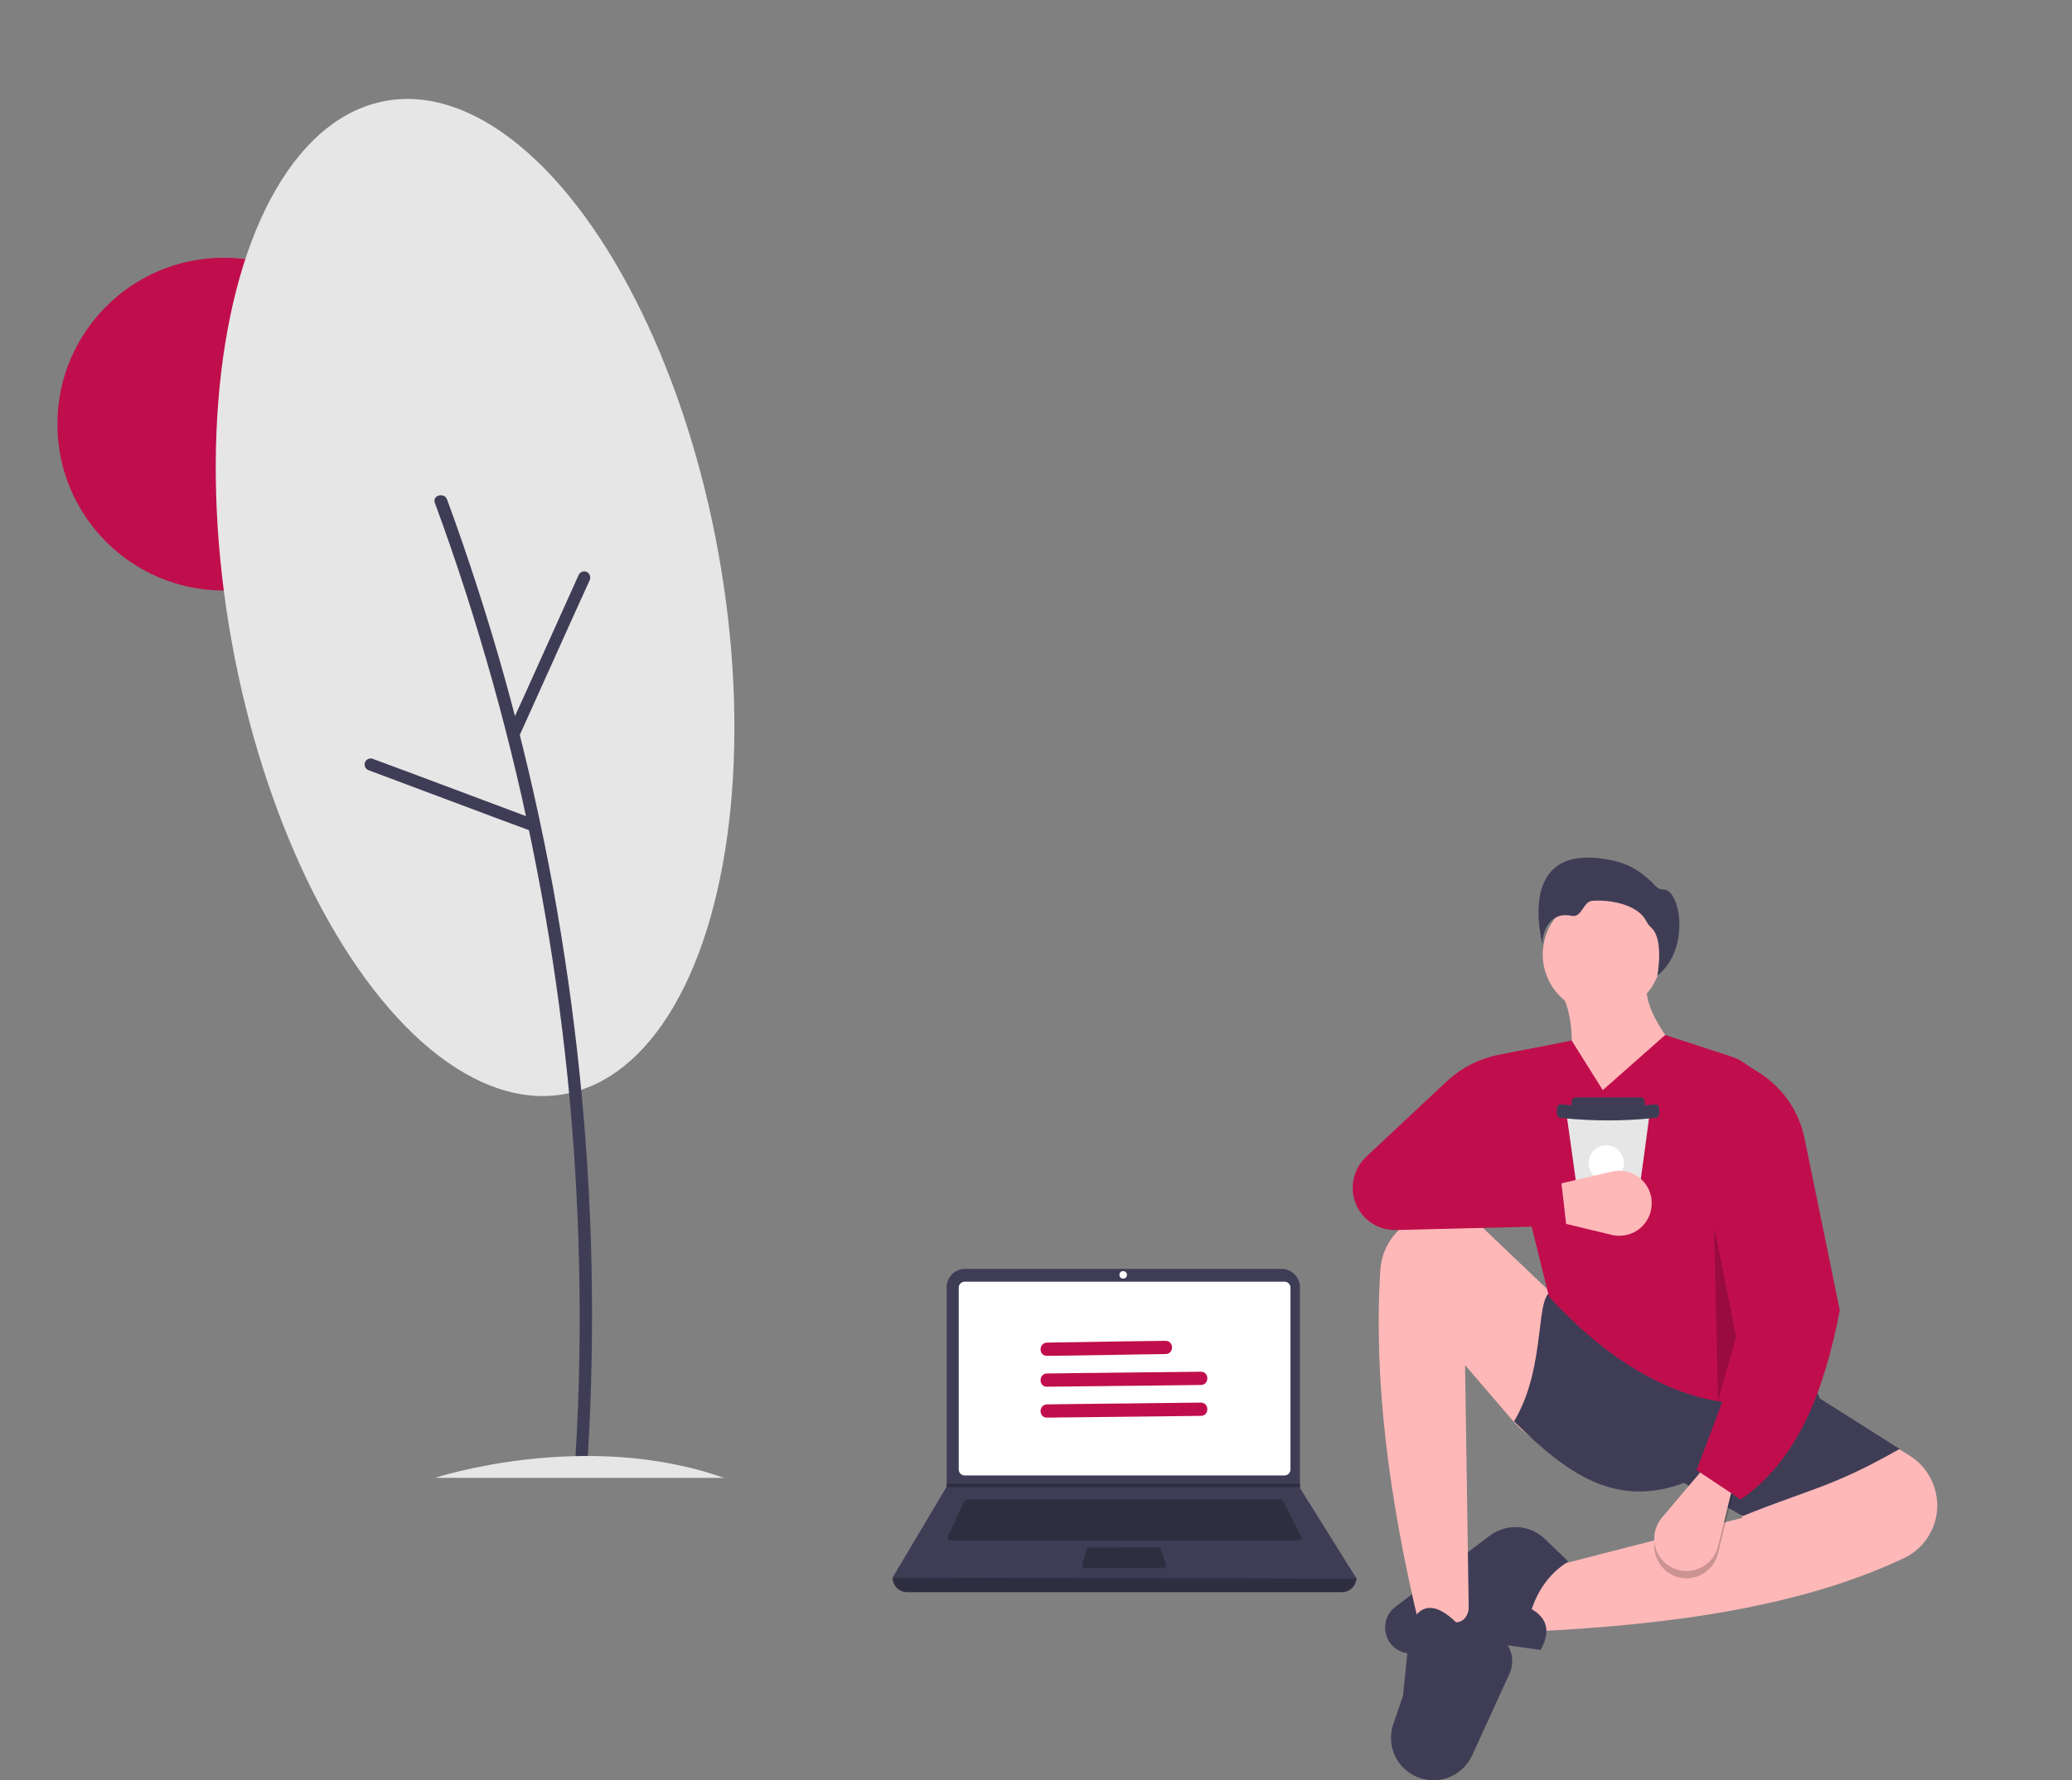<?xml version="1.0" encoding="utf-8"?>
<!-- Generator: Adobe Illustrator 23.0.1, SVG Export Plug-In . SVG Version: 6.00 Build 0)  -->
<svg version="1.1" id="a379d9a4-f6fe-40d1-beba-a0916853bd02"
	 xmlns="http://www.w3.org/2000/svg" xmlns:xlink="http://www.w3.org/1999/xlink" x="0px" y="0px" viewBox="0 0 938.8 806.7"
	 style="enable-background:new 0 0 938.8 806.7;" xml:space="preserve">
<rect x="0" y="0" width="938.8" height="806.7" fill="#808080" stroke="none"/>
<style type="text/css">
	.st0{fill:#C00E4D;}
	.st1{fill:#FFB8B8;}
	.st2{fill:#3F3D56;}
	.st3{opacity:0.2;enable-background:new    ;}
	.st4{fill:#E6E6E6;}
	.st5{fill:#FFFFFF;}
	.st6{fill:#2F2E41;}
</style>
<circle class="st0" cx="101.4" cy="192.2" r="75.4"/>
<path class="st1" d="M692.2,739.4l3.3-27.5l94-24.1l-10.8-32.4c7.5-21.6,20.8-32.2,44.9-21.6l41.6,25.8c8.2,5.1,13,14.3,12.5,24l0,0
	c-0.5,9.7-6.3,18.4-15.1,22.5C816.1,728.1,756.8,736.5,692.2,739.4z"/>
<path class="st2" d="M698,747.7l-29.1-4.2l-27.2,5.6c-6.4,1.3-12.6-2.8-13.9-9.2c-0.1-0.6-0.2-1.2-0.2-1.9l0,0
	c-0.2-3.9,1.6-7.6,4.7-9.9l42.7-32.2c7.6-5.7,18.1-5.1,25,1.5l10.6,10.2c-7.6,4.7-13.3,11.8-16.6,21.6
	C701.2,733.4,702.6,739.5,698,747.7z"/>
<circle class="st1" cx="725.9" cy="432.5" r="26.9"/>
<path class="st1" d="M767.9,485.6L707.6,511c4.9-24.6,7.3-47,0-60.7l38.7-4.6C744.4,456.2,754.2,470.3,767.9,485.6z"/>
<path class="st1" d="M665.6,738.5l-22.5-1.7c-13.8-57.4-20.8-111.6-17.7-161.1c0.9-15,13.5-26.6,28.6-26.3l0,0
	c7,0.2,13.6,2.9,18.6,7.7l29,27.6c13,12.2,23,27.2,29.4,43.8c8.2,21.5,5.3,33.6-14.4,31.6c-12.3-1.4-23.6-7.4-31.6-16.8l-21.2-24.7
	L665.6,738.5z"/>
<path class="st2" d="M648.2,806.7L648.2,806.7c-10.6-0.7-18.6-9.8-17.9-20.4c0.1-1.7,0.4-3.4,1-5l4.4-12.9L639,736
	c5.1-10.5,12.4-8.9,20.8-0.8c5.3-0.5,6.5-5.9,5.8-13.3l16.9,22.7c2.9,4,3.5,9.2,1.5,13.7l-17,37.2
	C663.6,802.8,656.2,807.2,648.2,806.7z"/>
<path class="st2" d="M860.7,656.6c-30.8,17.5-40.4,18-71.1,30.4L763,672c-31.3,11.6-53.2-4.3-77-27.9c15.5-25.9,8.7-59.5,18.3-59.1
	l115.2,36.2l5,12.5L860.7,656.6z"/>
<path class="st0" d="M823.7,629.5c-40.7,17.6-84.5-1-121.9-42l-24.8-100c-1.2-4.5,1.5-9,5.9-10.2c0.2,0,0.3-0.1,0.5-0.1l28.7-5.7
	l14.1,22.5l28.3-25l30,9.8c8.1,2.7,14.1,9.6,15.6,18L823.7,629.5z"/>
<path class="st3" d="M759,714.3L759,714.3c-7.6-2.9-11.4-11.4-8.5-19c0.6-1.6,1.4-3,2.5-4.3l19-22.4l13.3,7.5l-6.9,27.9
	c-1.9,7.9-9.9,12.7-17.8,10.8C760.2,714.7,759.6,714.5,759,714.3z"/>
<path class="st1" d="M759,711L759,711c-7.6-2.9-11.4-11.4-8.5-19c0.6-1.6,1.4-3,2.5-4.3l19-22.4l13.3,7.5l-6.9,27.9
	c-1.9,7.9-9.9,12.7-17.8,10.8C760.2,711.4,759.6,711.2,759,711z"/>
<path class="st0" d="M788.7,679.5l-20-13.3l29.1-77.4l-10.8-109l9.9,6.2c10.7,6.7,18.2,17.5,20.7,29.8l16,78
	C826.6,629.7,815,661.3,788.7,679.5z"/>
<polygon class="st3" points="776.7,555.9 786.6,605.8 778.4,635 "/>
<path class="st2" d="M699.5,430.2c0,0-15.5-50.8,31.9-40.1c7.4,1.7,13.7,5.9,18.8,11.5c0.9,1,2.2,1.5,3.6,1.5
	c7.6,0,12.3,27.1-2.9,39c0,0,3.1-16-2.5-21.5c-1-0.9-1.9-2-2.5-3.2c-3.7-7.4-16-9.8-24.4-9.2c-4.3,0.3-4.7,7.9-9.5,6.8
	C701,412.6,697.5,425.2,699.5,430.2z"/>
<path class="st4" d="M747.3,505.6l-0.3,2.3l-1.9,14.2l-3.2,23.2l-0.8,5.8c-0.1,0.9-0.9,1.6-1.8,1.6H718c-0.9,0-1.7-0.7-1.8-1.6
	l-0.8-5.8l-3.2-23.2l-2-14.2l-0.3-2.3c-0.1-1,0.6-1.9,1.6-2.1c0.1,0,0.2,0,0.3,0h33.7c1,0,1.9,0.8,1.9,1.9
	C747.3,505.4,747.3,505.5,747.3,505.6z"/>
<path class="st2" d="M713.9,497.3h29.4c1,0,1.9,0.8,1.9,1.9l0,0v2.4c0,1-0.8,1.9-1.9,1.9l0,0h-29.4c-1,0-1.9-0.8-1.9-1.9l0,0v-2.4
	C712.1,498.2,712.9,497.3,713.9,497.3L713.9,497.3z"/>
<path class="st2" d="M749.9,506.6c-14.1,1.5-28.4,1.5-42.6,0c-1,0-1.9-0.8-1.9-1.9l0,0l0,0v-2.4c0-1,0.8-1.9,1.9-1.9
	c14.1,1.7,28.4,1.7,42.6,0c1,0,1.9,0.8,1.9,1.9v2.4C751.8,505.7,750.9,506.6,749.9,506.6z"/>
<circle class="st5" cx="727.8" cy="527" r="8"/>
<path class="st1" d="M748.3,543.8L748.3,543.8c0.8,8.1-5,15.3-13.1,16.1c-1.7,0.2-3.3,0.1-4.9-0.3l-28.6-6.9l0.7-15.3l28-6.5
	c7.9-1.8,15.8,3.1,17.6,11C748.2,542.6,748.3,543.2,748.3,543.8z"/>
<path class="st0" d="M709.7,555.5l-77.2,1.9c-10.6,0.3-19.4-8.1-19.6-18.7c0-1.1,0-2.1,0.2-3.2l0,0c0.6-4.3,2.7-8.3,5.9-11.3
	l36.3-34c6.7-6.3,15.1-10.6,24.2-12.3l12.7-2.4l7.5,56.6l-43.3-5l50.7,5.8L709.7,555.5z"/>
<path class="st6" d="M608,721.5H411c-3.6,0-6.6-3-6.6-6.6l0,0l0,0c71.4-8.3,141.5-8.3,210.2,0l0,0
	C614.6,718.5,611.7,721.5,608,721.5L608,721.5z"/>
<path class="st2" d="M614.6,715.3l-210.2-0.4l24.4-41l0.1-0.2v-90.3c0-4.6,3.7-8.4,8.3-8.4l0,0h143.4c4.6,0,8.4,3.7,8.4,8.3l0,0v91
	L614.6,715.3z"/>
<path class="st5" d="M437.1,580.8c-1.5,0-2.7,1.2-2.7,2.7v82.4c0,1.5,1.2,2.7,2.7,2.7H582c1.5,0,2.7-1.2,2.7-2.7v-82.4
	c0-1.5-1.2-2.7-2.7-2.7H437.1z"/>
<path class="st6" d="M438,679.5c-0.5,0-0.9,0.3-1.1,0.7l-7.5,16.3c-0.3,0.6,0,1.3,0.6,1.5c0.2,0.1,0.3,0.1,0.5,0.1h157.9
	c0.6,0,1.2-0.5,1.2-1.2c0-0.2,0-0.4-0.1-0.5l-8.2-16.3c-0.2-0.4-0.6-0.6-1-0.6H438z"/>
<circle class="st5" cx="508.9" cy="577.7" r="1.7"/>
<path class="st6" d="M493.4,701.3c-0.5,0-1,0.4-1.1,0.9l-1.9,7c-0.2,0.6,0.2,1.3,0.8,1.4c0.1,0,0.2,0,0.3,0h35.8
	c0.6,0,1.2-0.5,1.2-1.2c0-0.1,0-0.3-0.1-0.4l-2.4-7c-0.2-0.5-0.6-0.8-1.1-0.8L493.4,701.3L493.4,701.3z"/>
<polygon class="st6" points="589,672.3 589,673.9 428.8,673.9 428.9,673.7 428.9,672.3 "/>
<ellipse transform="matrix(0.984 -0.177 0.177 0.984 -44.614 42.513)" class="st4" cx="215.4" cy="270.7" rx="112.1" ry="228.7"/>
<path class="st2" d="M197,227.8c9.9,26.8,18.6,54,26.3,81.5c7.7,27.6,14.3,55.4,19.7,83.4c5.5,28.1,9.8,56.3,13,84.7
	c3.2,28.4,5.2,56.9,6.1,85.4c0.9,28.5,0.7,57.1-0.7,85.7c-0.2,3.5-0.4,7-0.6,10.5c-0.2,3.6,5.4,3.6,5.6,0
	c1.7-28.6,2.2-57.3,1.6-86.1c-0.6-28.6-2.4-57.1-5.3-85.5c-2.9-28.5-7-56.9-12.1-85.1c-5.2-28.2-11.5-56.2-18.9-84
	c-7.4-27.7-16-55.1-25.6-82.2c-1.2-3.3-2.4-6.6-3.6-9.9C201.2,223,195.8,224.5,197,227.8L197,227.8z"/>
<path class="st2" d="M235.4,333.3l24.7-54.8l7-15.4c0.7-1.3,0.3-3-1-3.8c-1.3-0.8-3-0.3-3.8,1l-24.7,54.8l-7,15.4
	c-0.7,1.3-0.3,3,1,3.8C232.9,335.1,234.6,334.6,235.4,333.3L235.4,333.3z"/>
<path class="st2" d="M240.9,370.8l-56.3-21.1l-15.9-5.9c-1.5-0.4-3,0.5-3.4,1.9c-0.4,1.5,0.5,3,1.9,3.4l56.3,21.1l15.9,5.9
	c1.5,0.4,3-0.5,3.4-1.9C243.2,372.7,242.3,371.2,240.9,370.8L240.9,370.8z"/>
<path class="st4" d="M197.1,669.7c0,0,67.8-22.3,130.9,0"/>
<path class="st0" d="M474.4,614.4c13.4-0.1,26.9-0.4,40.3-0.6c4.5-0.1,9-0.1,13.4-0.2c3.9,0,3.9-6,0-6c-13.4,0.1-26.9,0.4-40.3,0.6
	c-4.5,0.1-9,0.1-13.4,0.2C470.5,608.5,470.5,614.5,474.4,614.4z"/>
<path class="st0" d="M474.4,628.4l54.3-0.6l15.4-0.2c3.9,0,3.9-6,0-6l-54.3,0.6l-15.4,0.2C470.5,622.5,470.5,628.5,474.4,628.4z"/>
<path class="st0" d="M474.4,642.4l54.3-0.6l15.4-0.2c3.9,0,3.9-6,0-6l-54.3,0.6l-15.4,0.2C470.5,636.5,470.5,642.5,474.4,642.4z"/>
</svg>
